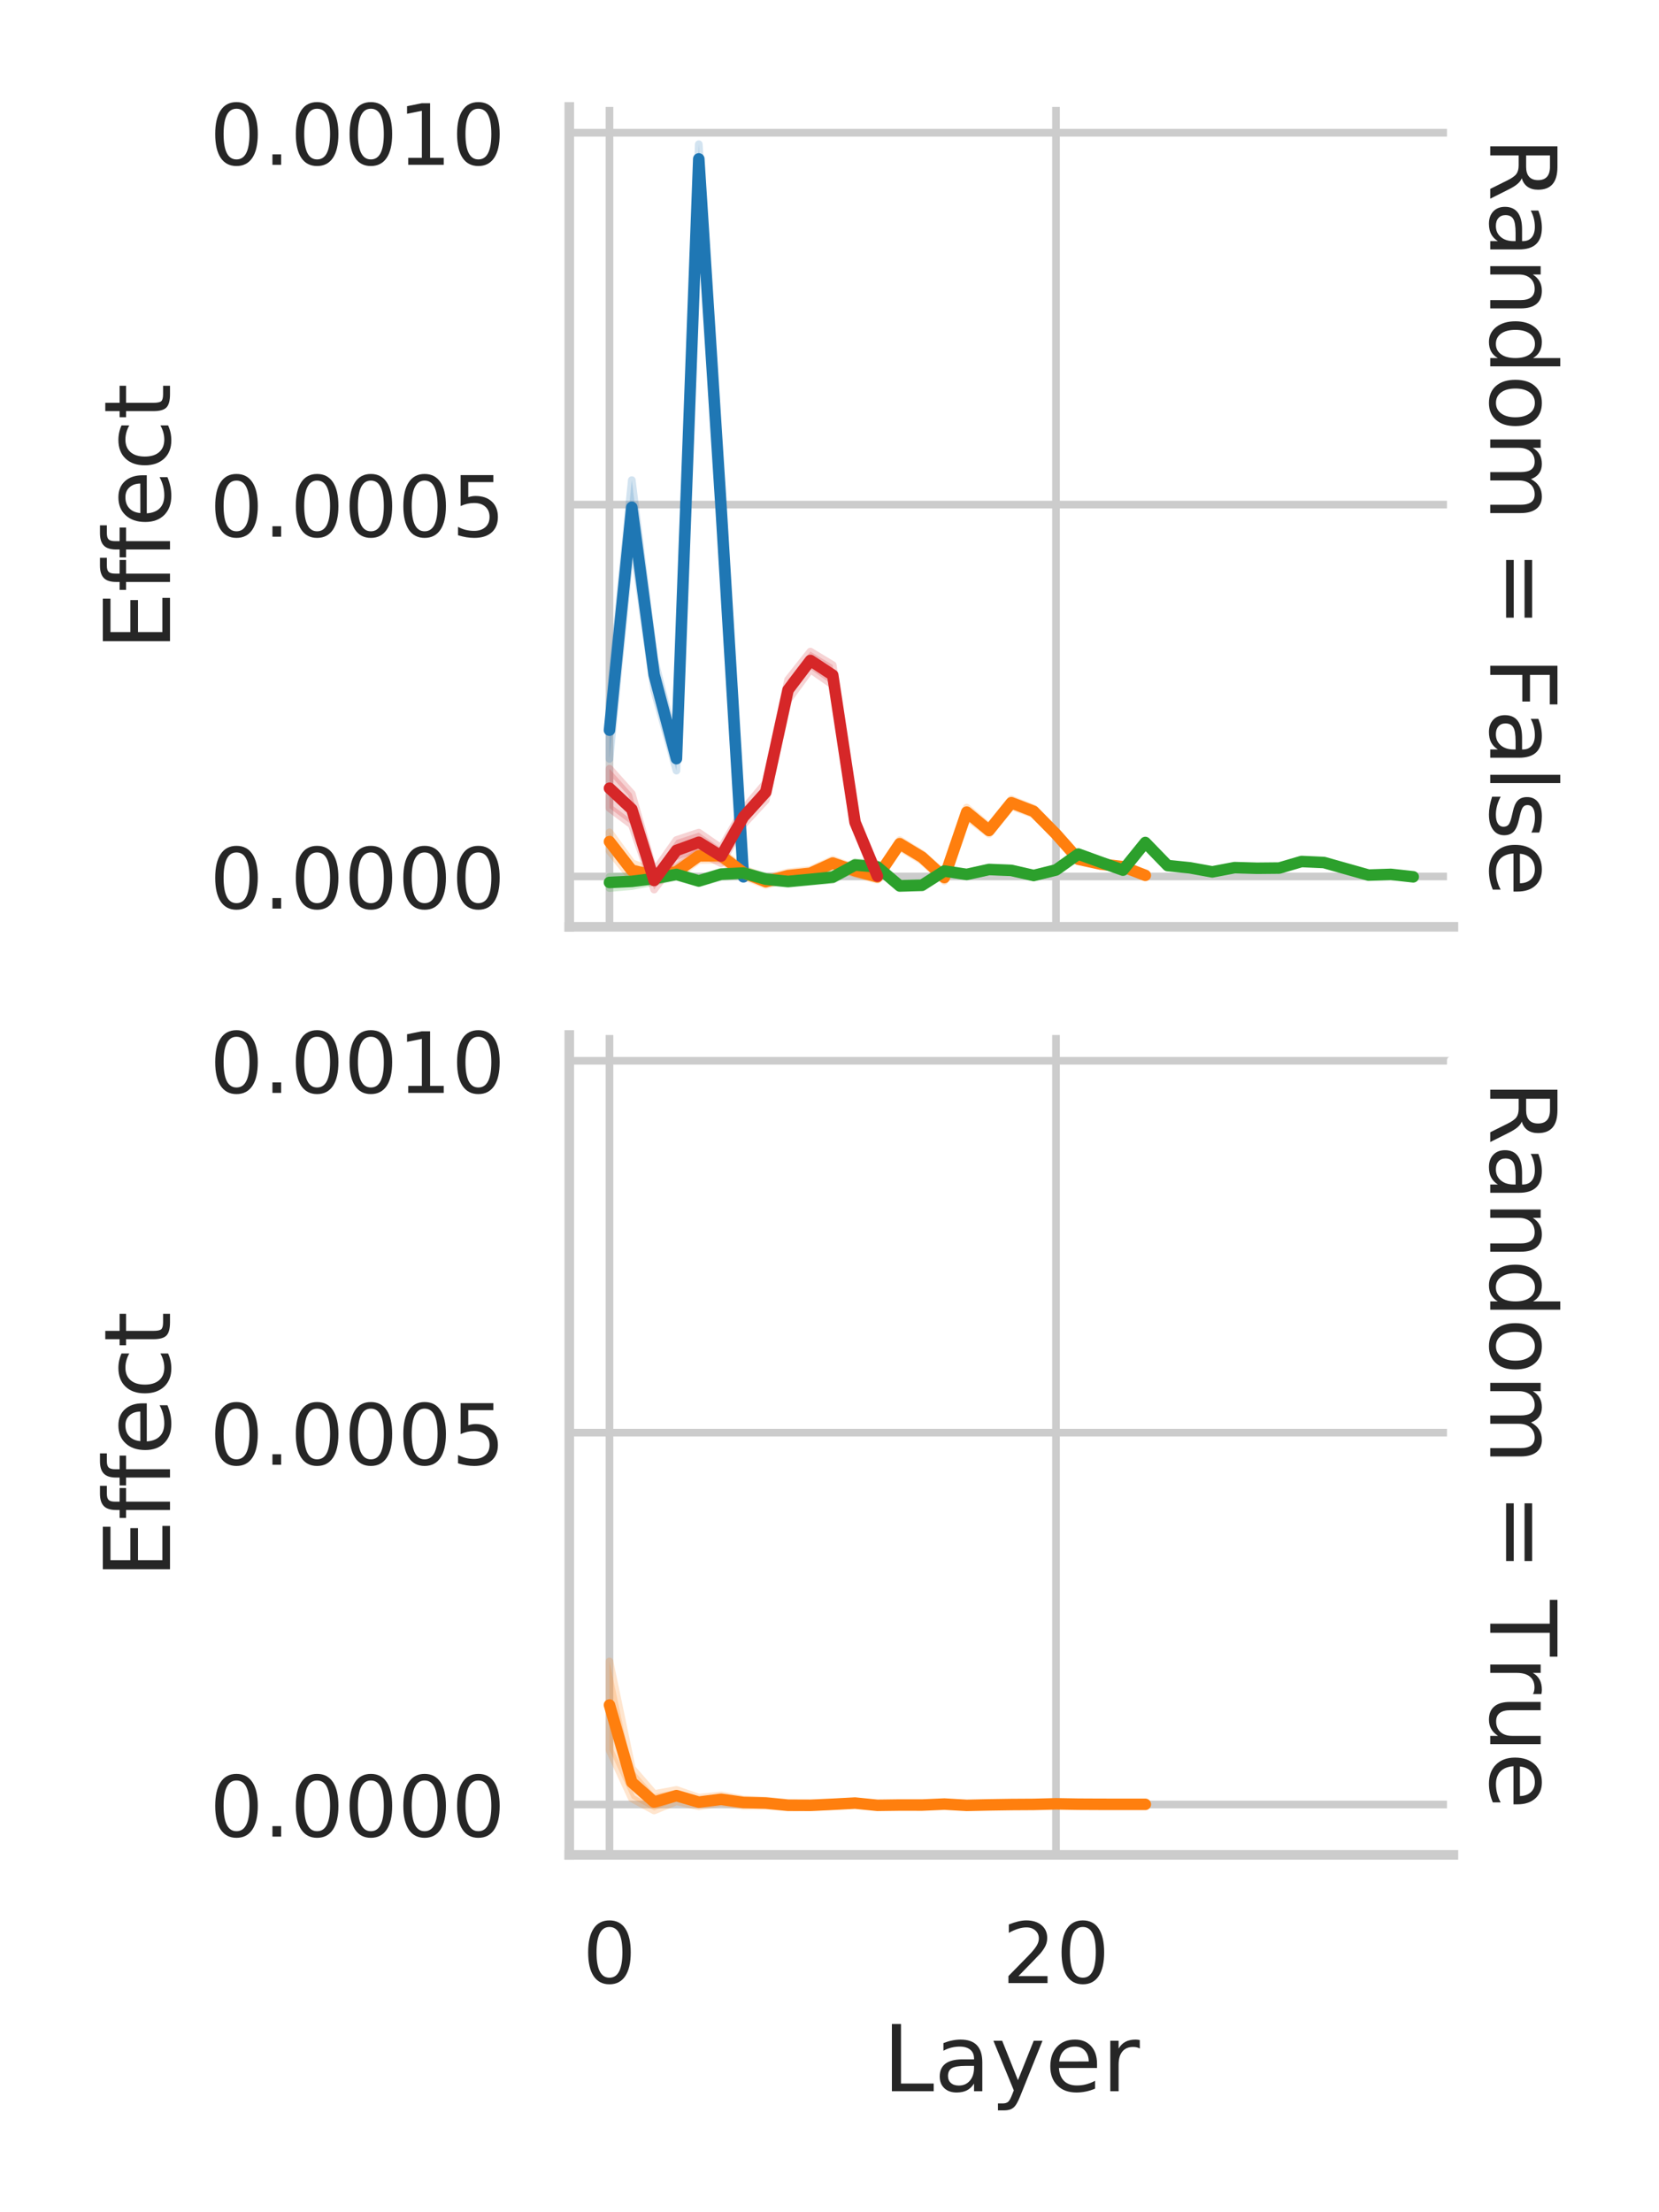 <?xml version="1.0" encoding="utf-8" standalone="no"?>
<!DOCTYPE svg PUBLIC "-//W3C//DTD SVG 1.1//EN"
  "http://www.w3.org/Graphics/SVG/1.1/DTD/svg11.dtd">
<!-- Created with matplotlib (https://matplotlib.org/) -->
<svg height="432pt" version="1.1" viewBox="0 0 324 432" width="324pt" xmlns="http://www.w3.org/2000/svg" xmlns:xlink="http://www.w3.org/1999/xlink">
 <defs>
  <style type="text/css">
*{stroke-linecap:butt;stroke-linejoin:round;}
  </style>
 </defs>
 <g id="figure_1">
  <g id="patch_1">
   <path d="M 0 432 
L 324 432 
L 324 0 
L 0 0 
z
" style="fill:#ffffff;"/>
  </g>
  <g id="axes_1">
   <g id="patch_2">
    <path d="M 111.18 180.99 
L 283.847 180.99 
L 283.847 20.881 
L 111.18 20.881 
z
" style="fill:#ffffff;"/>
   </g>
   <g id="matplotlib.axis_1">
    <g id="xtick_1">
     <g id="line2d_1">
      <path clip-path="url(#pdf0491f954)" d="M 119.029 180.99 
L 119.029 20.881 
" style="fill:none;stroke:#cccccc;stroke-linecap:round;stroke-width:1.5;"/>
     </g>
    </g>
    <g id="xtick_2">
     <g id="line2d_2">
      <path clip-path="url(#pdf0491f954)" d="M 206.234 180.99 
L 206.234 20.881 
" style="fill:none;stroke:#cccccc;stroke-linecap:round;stroke-width:1.5;"/>
     </g>
    </g>
   </g>
   <g id="matplotlib.axis_2">
    <g id="ytick_1">
     <g id="line2d_3">
      <path clip-path="url(#pdf0491f954)" d="M 111.18 171.153 
L 283.847 171.153 
" style="fill:none;stroke:#cccccc;stroke-linecap:round;stroke-width:1.5;"/>
     </g>
     <g id="text_1">
      <!-- 0.0000 -->
      <defs>
       <path d="M 31.781 66.406 
Q 24.172 66.406 20.328 58.906 
Q 16.5 51.422 16.5 36.375 
Q 16.5 21.391 20.328 13.891 
Q 24.172 6.391 31.781 6.391 
Q 39.453 6.391 43.281 13.891 
Q 47.125 21.391 47.125 36.375 
Q 47.125 51.422 43.281 58.906 
Q 39.453 66.406 31.781 66.406 
z
M 31.781 74.219 
Q 44.047 74.219 50.516 64.516 
Q 56.984 54.828 56.984 36.375 
Q 56.984 17.969 50.516 8.266 
Q 44.047 -1.422 31.781 -1.422 
Q 19.531 -1.422 13.062 8.266 
Q 6.594 17.969 6.594 36.375 
Q 6.594 54.828 13.062 64.516 
Q 19.531 74.219 31.781 74.219 
z
" id="DejaVuSans-48"/>
       <path d="M 10.688 12.406 
L 21 12.406 
L 21 0 
L 10.688 0 
z
" id="DejaVuSans-46"/>
      </defs>
      <g style="fill:#262626;" transform="translate(40.945 177.422)scale(0.165 -0.165)">
       <use xlink:href="#DejaVuSans-48"/>
       <use x="63.623" xlink:href="#DejaVuSans-46"/>
       <use x="95.41" xlink:href="#DejaVuSans-48"/>
       <use x="159.033" xlink:href="#DejaVuSans-48"/>
       <use x="222.656" xlink:href="#DejaVuSans-48"/>
       <use x="286.279" xlink:href="#DejaVuSans-48"/>
      </g>
     </g>
    </g>
    <g id="ytick_2">
     <g id="line2d_4">
      <path clip-path="url(#pdf0491f954)" d="M 111.18 98.536 
L 283.847 98.536 
" style="fill:none;stroke:#cccccc;stroke-linecap:round;stroke-width:1.5;"/>
     </g>
     <g id="text_2">
      <!-- 0.0005 -->
      <defs>
       <path d="M 10.797 72.906 
L 49.516 72.906 
L 49.516 64.594 
L 19.828 64.594 
L 19.828 46.734 
Q 21.969 47.469 24.109 47.828 
Q 26.266 48.188 28.422 48.188 
Q 40.625 48.188 47.75 41.5 
Q 54.891 34.812 54.891 23.391 
Q 54.891 11.625 47.562 5.094 
Q 40.234 -1.422 26.906 -1.422 
Q 22.312 -1.422 17.547 -0.641 
Q 12.797 0.141 7.719 1.703 
L 7.719 11.625 
Q 12.109 9.234 16.797 8.062 
Q 21.484 6.891 26.703 6.891 
Q 35.156 6.891 40.078 11.328 
Q 45.016 15.766 45.016 23.391 
Q 45.016 31 40.078 35.438 
Q 35.156 39.891 26.703 39.891 
Q 22.75 39.891 18.812 39.016 
Q 14.891 38.141 10.797 36.281 
z
" id="DejaVuSans-53"/>
      </defs>
      <g style="fill:#262626;" transform="translate(40.945 104.805)scale(0.165 -0.165)">
       <use xlink:href="#DejaVuSans-48"/>
       <use x="63.623" xlink:href="#DejaVuSans-46"/>
       <use x="95.41" xlink:href="#DejaVuSans-48"/>
       <use x="159.033" xlink:href="#DejaVuSans-48"/>
       <use x="222.656" xlink:href="#DejaVuSans-48"/>
       <use x="286.279" xlink:href="#DejaVuSans-53"/>
      </g>
     </g>
    </g>
    <g id="ytick_3">
     <g id="line2d_5">
      <path clip-path="url(#pdf0491f954)" d="M 111.18 25.919 
L 283.847 25.919 
" style="fill:none;stroke:#cccccc;stroke-linecap:round;stroke-width:1.5;"/>
     </g>
     <g id="text_3">
      <!-- 0.0010 -->
      <defs>
       <path d="M 12.406 8.297 
L 28.516 8.297 
L 28.516 63.922 
L 10.984 60.406 
L 10.984 69.391 
L 28.422 72.906 
L 38.281 72.906 
L 38.281 8.297 
L 54.391 8.297 
L 54.391 0 
L 12.406 0 
z
" id="DejaVuSans-49"/>
      </defs>
      <g style="fill:#262626;" transform="translate(40.945 32.187)scale(0.165 -0.165)">
       <use xlink:href="#DejaVuSans-48"/>
       <use x="63.623" xlink:href="#DejaVuSans-46"/>
       <use x="95.41" xlink:href="#DejaVuSans-48"/>
       <use x="159.033" xlink:href="#DejaVuSans-48"/>
       <use x="222.656" xlink:href="#DejaVuSans-49"/>
       <use x="286.279" xlink:href="#DejaVuSans-48"/>
      </g>
     </g>
    </g>
    <g id="text_4">
     <!-- Effect -->
     <defs>
      <path d="M 9.812 72.906 
L 55.906 72.906 
L 55.906 64.594 
L 19.672 64.594 
L 19.672 43.016 
L 54.391 43.016 
L 54.391 34.719 
L 19.672 34.719 
L 19.672 8.297 
L 56.781 8.297 
L 56.781 0 
L 9.812 0 
z
" id="DejaVuSans-69"/>
      <path d="M 37.109 75.984 
L 37.109 68.5 
L 28.516 68.5 
Q 23.688 68.5 21.797 66.547 
Q 19.922 64.594 19.922 59.516 
L 19.922 54.688 
L 34.719 54.688 
L 34.719 47.703 
L 19.922 47.703 
L 19.922 0 
L 10.891 0 
L 10.891 47.703 
L 2.297 47.703 
L 2.297 54.688 
L 10.891 54.688 
L 10.891 58.5 
Q 10.891 67.625 15.141 71.797 
Q 19.391 75.984 28.609 75.984 
z
" id="DejaVuSans-102"/>
      <path d="M 56.203 29.594 
L 56.203 25.203 
L 14.891 25.203 
Q 15.484 15.922 20.484 11.062 
Q 25.484 6.203 34.422 6.203 
Q 39.594 6.203 44.453 7.469 
Q 49.312 8.734 54.109 11.281 
L 54.109 2.781 
Q 49.266 0.734 44.188 -0.344 
Q 39.109 -1.422 33.891 -1.422 
Q 20.797 -1.422 13.156 6.188 
Q 5.516 13.812 5.516 26.812 
Q 5.516 40.234 12.766 48.109 
Q 20.016 56 32.328 56 
Q 43.359 56 49.781 48.891 
Q 56.203 41.797 56.203 29.594 
z
M 47.219 32.234 
Q 47.125 39.594 43.094 43.984 
Q 39.062 48.391 32.422 48.391 
Q 24.906 48.391 20.391 44.141 
Q 15.875 39.891 15.188 32.172 
z
" id="DejaVuSans-101"/>
      <path d="M 48.781 52.594 
L 48.781 44.188 
Q 44.969 46.297 41.141 47.344 
Q 37.312 48.391 33.406 48.391 
Q 24.656 48.391 19.812 42.844 
Q 14.984 37.312 14.984 27.297 
Q 14.984 17.281 19.812 11.734 
Q 24.656 6.203 33.406 6.203 
Q 37.312 6.203 41.141 7.25 
Q 44.969 8.297 48.781 10.406 
L 48.781 2.094 
Q 45.016 0.344 40.984 -0.531 
Q 36.969 -1.422 32.422 -1.422 
Q 20.062 -1.422 12.781 6.344 
Q 5.516 14.109 5.516 27.297 
Q 5.516 40.672 12.859 48.328 
Q 20.219 56 33.016 56 
Q 37.156 56 41.109 55.141 
Q 45.062 54.297 48.781 52.594 
z
" id="DejaVuSans-99"/>
      <path d="M 18.312 70.219 
L 18.312 54.688 
L 36.812 54.688 
L 36.812 47.703 
L 18.312 47.703 
L 18.312 18.016 
Q 18.312 11.328 20.141 9.422 
Q 21.969 7.516 27.594 7.516 
L 36.812 7.516 
L 36.812 0 
L 27.594 0 
Q 17.188 0 13.234 3.875 
Q 9.281 7.766 9.281 18.016 
L 9.281 47.703 
L 2.688 47.703 
L 2.688 54.688 
L 9.281 54.688 
L 9.281 70.219 
z
" id="DejaVuSans-116"/>
     </defs>
     <g style="fill:#262626;" transform="translate(33.202 126.973)rotate(-90)scale(0.18 -0.18)">
      <use xlink:href="#DejaVuSans-69"/>
      <use x="63.184" xlink:href="#DejaVuSans-102"/>
      <use x="98.389" xlink:href="#DejaVuSans-102"/>
      <use x="133.594" xlink:href="#DejaVuSans-101"/>
      <use x="195.117" xlink:href="#DejaVuSans-99"/>
      <use x="250.098" xlink:href="#DejaVuSans-116"/>
     </g>
    </g>
   </g>
   <g id="PolyCollection_1">
    <defs>
     <path d="M 119.029 -294.806 
L 119.029 -283.793 
L 123.389 -327.605 
L 127.749 -297.259 
L 132.109 -281.514 
L 136.47 -397.992 
L 140.83 -330.819 
L 145.19 -260.763 
L 145.19 -260.79 
L 145.19 -260.79 
L 140.83 -334.904 
L 136.47 -403.841 
L 132.109 -286.009 
L 127.749 -303.4 
L 123.389 -338.244 
L 119.029 -294.806 
z
" id="mfd3af0e993" style="stroke:#1f77b4;stroke-opacity:0.2;stroke-width:1.5;"/>
    </defs>
    <g clip-path="url(#pdf0491f954)">
     <use style="fill:#1f77b4;fill-opacity:0.2;stroke:#1f77b4;stroke-opacity:0.2;stroke-width:1.5;" x="0" xlink:href="#mfd3af0e993" y="432"/>
    </g>
   </g>
   <g id="PolyCollection_2">
    <defs>
     <path d="M 119.029 -269.462 
L 119.029 -265.858 
L 123.389 -260.501 
L 127.749 -260.413 
L 132.109 -260.934 
L 136.47 -264.05 
L 140.83 -264.126 
L 145.19 -260.89 
L 149.55 -259.181 
L 153.911 -260.374 
L 158.271 -260.82 
L 162.631 -262.816 
L 166.992 -261.363 
L 171.352 -260.178 
L 175.712 -266.533 
L 180.072 -263.902 
L 184.433 -259.923 
L 188.793 -272.492 
L 193.153 -269.152 
L 197.514 -274.564 
L 201.874 -272.953 
L 206.234 -268.785 
L 210.594 -263.942 
L 214.955 -263.023 
L 219.315 -262.491 
L 223.675 -261.055 
L 223.675 -261.071 
L 223.675 -261.071 
L 219.315 -263.001 
L 214.955 -263.479 
L 210.594 -264.517 
L 206.234 -269.472 
L 201.874 -274.13 
L 197.514 -275.904 
L 193.153 -270.554 
L 188.793 -274.282 
L 184.433 -261.33 
L 180.072 -265.242 
L 175.712 -267.942 
L 171.352 -261.283 
L 166.992 -262.52 
L 162.631 -264.117 
L 158.271 -262.127 
L 153.911 -261.657 
L 149.55 -260.492 
L 145.19 -262.359 
L 140.83 -265.687 
L 136.47 -265.688 
L 132.109 -262.552 
L 127.749 -261.778 
L 123.389 -263.474 
L 119.029 -269.462 
z
" id="m49666268ae" style="stroke:#ff7f0e;stroke-opacity:0.2;stroke-width:1.5;"/>
    </defs>
    <g clip-path="url(#pdf0491f954)">
     <use style="fill:#ff7f0e;fill-opacity:0.2;stroke:#ff7f0e;stroke-opacity:0.2;stroke-width:1.5;" x="0" xlink:href="#m49666268ae" y="432"/>
    </g>
   </g>
   <g id="PolyCollection_3">
    <defs>
     <path d="M 119.029 -260.781 
L 119.029 -258.574 
L 123.389 -258.965 
L 127.749 -259.789 
L 132.109 -260.778 
L 136.47 -259.505 
L 140.83 -260.76 
L 145.19 -260.996 
L 149.55 -259.766 
L 153.911 -259.365 
L 158.271 -259.8 
L 162.631 -260.177 
L 166.992 -262.527 
L 171.352 -262.247 
L 175.712 -258.536 
L 180.072 -258.677 
L 184.433 -261.499 
L 188.793 -260.905 
L 193.153 -261.846 
L 197.514 -261.679 
L 201.874 -260.694 
L 206.234 -261.726 
L 210.594 -264.831 
L 214.955 -263.265 
L 219.315 -261.693 
L 223.675 -267.032 
L 228.035 -262.689 
L 232.396 -262.34 
L 236.756 -261.574 
L 241.116 -262.422 
L 245.477 -262.289 
L 249.837 -262.328 
L 254.197 -263.58 
L 258.557 -263.399 
L 262.918 -262.189 
L 267.278 -261.012 
L 271.638 -261.179 
L 275.999 -260.772 
L 275.999 -260.775 
L 275.999 -260.775 
L 271.638 -261.326 
L 267.278 -261.207 
L 262.918 -262.474 
L 258.557 -263.754 
L 254.197 -263.956 
L 249.837 -262.645 
L 245.477 -262.597 
L 241.116 -262.717 
L 236.756 -261.922 
L 232.396 -262.723 
L 228.035 -263.266 
L 223.675 -267.897 
L 219.315 -262.518 
L 214.955 -264.002 
L 210.594 -265.614 
L 206.234 -262.501 
L 201.874 -261.388 
L 197.514 -262.388 
L 193.153 -262.569 
L 188.793 -261.621 
L 184.433 -262.304 
L 180.072 -259.569 
L 175.712 -259.486 
L 171.352 -263.229 
L 166.992 -263.653 
L 162.631 -261.272 
L 158.271 -260.8 
L 153.911 -260.394 
L 149.55 -260.876 
L 145.19 -262.045 
L 140.83 -261.76 
L 136.47 -260.441 
L 132.109 -261.756 
L 127.749 -261.07 
L 123.389 -260.789 
L 119.029 -260.781 
z
" id="m5c7d4c3f24" style="stroke:#2ca02c;stroke-opacity:0.2;stroke-width:1.5;"/>
    </defs>
    <g clip-path="url(#pdf0491f954)">
     <use style="fill:#2ca02c;fill-opacity:0.2;stroke:#2ca02c;stroke-opacity:0.2;stroke-width:1.5;" x="0" xlink:href="#m5c7d4c3f24" y="432"/>
    </g>
   </g>
   <g id="PolyCollection_4">
    <defs>
     <path d="M 119.029 -281.885 
L 119.029 -274.19 
L 123.389 -270.948 
L 127.749 -258.288 
L 132.109 -264.05 
L 136.47 -265.603 
L 140.83 -263.425 
L 145.19 -271.036 
L 149.55 -275.735 
L 153.911 -295.318 
L 158.271 -301.293 
L 162.631 -298.244 
L 166.992 -270.526 
L 171.352 -260.9 
L 171.352 -260.928 
L 171.352 -260.928 
L 166.992 -272.319 
L 162.631 -302.124 
L 158.271 -304.755 
L 153.911 -299.259 
L 149.55 -279.11 
L 145.19 -273.94 
L 140.83 -266.382 
L 136.47 -269.411 
L 132.109 -267.962 
L 127.749 -261.727 
L 123.389 -276.996 
L 119.029 -281.885 
z
" id="mae28dd8711" style="stroke:#d62728;stroke-opacity:0.2;stroke-width:1.5;"/>
    </defs>
    <g clip-path="url(#pdf0491f954)">
     <use style="fill:#d62728;fill-opacity:0.2;stroke:#d62728;stroke-opacity:0.2;stroke-width:1.5;" x="0" xlink:href="#mae28dd8711" y="432"/>
    </g>
   </g>
   <g id="line2d_6">
    <path clip-path="url(#pdf0491f954)" d="M 119.029 142.585 
L 123.389 99.064 
L 127.749 131.737 
L 132.109 148.148 
L 136.47 31.034 
L 140.83 99.193 
L 145.19 171.224 
" style="fill:none;stroke:#1f77b4;stroke-linecap:round;stroke-width:2.25;"/>
   </g>
   <g id="line2d_7">
    <path clip-path="url(#pdf0491f954)" d="M 119.029 164.346 
L 123.389 169.982 
L 127.749 170.909 
L 132.109 170.257 
L 136.47 167.142 
L 140.83 167.108 
L 145.19 170.409 
L 149.55 172.169 
L 153.911 170.997 
L 158.271 170.528 
L 162.631 168.544 
L 166.992 170.055 
L 171.352 171.231 
L 175.712 164.762 
L 180.072 167.391 
L 184.433 171.364 
L 188.793 158.594 
L 193.153 162.178 
L 197.514 156.765 
L 201.874 158.441 
L 206.234 162.865 
L 210.594 167.789 
L 214.955 168.74 
L 219.315 169.246 
L 223.675 170.937 
" style="fill:none;stroke:#ff7f0e;stroke-linecap:round;stroke-width:2.25;"/>
   </g>
   <g id="line2d_8">
    <path clip-path="url(#pdf0491f954)" d="M 119.029 172.324 
L 123.389 172.115 
L 127.749 171.572 
L 132.109 170.75 
L 136.47 172.031 
L 140.83 170.706 
L 145.19 170.474 
L 149.55 171.685 
L 153.911 172.125 
L 158.271 171.717 
L 162.631 171.29 
L 166.992 168.921 
L 171.352 169.288 
L 175.712 172.998 
L 180.072 172.871 
L 184.433 170.091 
L 188.793 170.76 
L 193.153 169.794 
L 197.514 169.971 
L 201.874 170.967 
L 206.234 169.889 
L 210.594 166.788 
L 214.955 168.37 
L 219.315 169.919 
L 223.675 164.529 
L 228.035 169.024 
L 232.396 169.469 
L 236.756 170.26 
L 241.116 169.428 
L 245.477 169.554 
L 249.837 169.512 
L 254.197 168.234 
L 258.557 168.432 
L 262.918 169.662 
L 267.278 170.889 
L 271.638 170.747 
L 275.999 171.227 
" style="fill:none;stroke:#2ca02c;stroke-linecap:round;stroke-width:2.25;"/>
   </g>
   <g id="line2d_9">
    <path clip-path="url(#pdf0491f954)" d="M 119.029 153.925 
L 123.389 158.021 
L 127.749 171.941 
L 132.109 166.07 
L 136.47 164.475 
L 140.83 167.177 
L 145.19 159.53 
L 149.55 154.698 
L 153.911 134.716 
L 158.271 128.974 
L 162.631 131.841 
L 166.992 160.585 
L 171.352 171.086 
" style="fill:none;stroke:#d62728;stroke-linecap:round;stroke-width:2.25;"/>
   </g>
   <g id="patch_3">
    <path d="M 111.18 180.99 
L 111.18 20.881 
" style="fill:none;stroke:#cccccc;stroke-linecap:square;stroke-linejoin:miter;stroke-width:1.875;"/>
   </g>
   <g id="patch_4">
    <path d="M 111.18 180.99 
L 283.847 180.99 
" style="fill:none;stroke:#cccccc;stroke-linecap:square;stroke-linejoin:miter;stroke-width:1.875;"/>
   </g>
   <g id="text_5">
    <g id="patch_5">
     <path d="M 283.34 22.85 
L 283.34 179.02 
L 308.681 179.02 
L 308.681 22.85 
z
" style="fill:#ffffff;stroke:#ffffff;stroke-linejoin:miter;stroke-width:1.5;"/>
    </g>
    <!-- Random = False -->
    <defs>
     <path d="M 44.391 34.188 
Q 47.562 33.109 50.562 29.594 
Q 53.562 26.078 56.594 19.922 
L 66.609 0 
L 56 0 
L 46.688 18.703 
Q 43.062 26.031 39.672 28.422 
Q 36.281 30.812 30.422 30.812 
L 19.672 30.812 
L 19.672 0 
L 9.812 0 
L 9.812 72.906 
L 32.078 72.906 
Q 44.578 72.906 50.734 67.672 
Q 56.891 62.453 56.891 51.906 
Q 56.891 45.016 53.688 40.469 
Q 50.484 35.938 44.391 34.188 
z
M 19.672 64.797 
L 19.672 38.922 
L 32.078 38.922 
Q 39.203 38.922 42.844 42.219 
Q 46.484 45.516 46.484 51.906 
Q 46.484 58.297 42.844 61.547 
Q 39.203 64.797 32.078 64.797 
z
" id="DejaVuSans-82"/>
     <path d="M 34.281 27.484 
Q 23.391 27.484 19.188 25 
Q 14.984 22.516 14.984 16.5 
Q 14.984 11.719 18.141 8.906 
Q 21.297 6.109 26.703 6.109 
Q 34.188 6.109 38.703 11.406 
Q 43.219 16.703 43.219 25.484 
L 43.219 27.484 
z
M 52.203 31.203 
L 52.203 0 
L 43.219 0 
L 43.219 8.297 
Q 40.141 3.328 35.547 0.953 
Q 30.953 -1.422 24.312 -1.422 
Q 15.922 -1.422 10.953 3.297 
Q 6 8.016 6 15.922 
Q 6 25.141 12.172 29.828 
Q 18.359 34.516 30.609 34.516 
L 43.219 34.516 
L 43.219 35.406 
Q 43.219 41.609 39.141 45 
Q 35.062 48.391 27.688 48.391 
Q 23 48.391 18.547 47.266 
Q 14.109 46.141 10.016 43.891 
L 10.016 52.203 
Q 14.938 54.109 19.578 55.047 
Q 24.219 56 28.609 56 
Q 40.484 56 46.344 49.844 
Q 52.203 43.703 52.203 31.203 
z
" id="DejaVuSans-97"/>
     <path d="M 54.891 33.016 
L 54.891 0 
L 45.906 0 
L 45.906 32.719 
Q 45.906 40.484 42.875 44.328 
Q 39.844 48.188 33.797 48.188 
Q 26.516 48.188 22.312 43.547 
Q 18.109 38.922 18.109 30.906 
L 18.109 0 
L 9.078 0 
L 9.078 54.688 
L 18.109 54.688 
L 18.109 46.188 
Q 21.344 51.125 25.703 53.562 
Q 30.078 56 35.797 56 
Q 45.219 56 50.047 50.172 
Q 54.891 44.344 54.891 33.016 
z
" id="DejaVuSans-110"/>
     <path d="M 45.406 46.391 
L 45.406 75.984 
L 54.391 75.984 
L 54.391 0 
L 45.406 0 
L 45.406 8.203 
Q 42.578 3.328 38.25 0.953 
Q 33.938 -1.422 27.875 -1.422 
Q 17.969 -1.422 11.734 6.484 
Q 5.516 14.406 5.516 27.297 
Q 5.516 40.188 11.734 48.094 
Q 17.969 56 27.875 56 
Q 33.938 56 38.25 53.625 
Q 42.578 51.266 45.406 46.391 
z
M 14.797 27.297 
Q 14.797 17.391 18.875 11.75 
Q 22.953 6.109 30.078 6.109 
Q 37.203 6.109 41.297 11.75 
Q 45.406 17.391 45.406 27.297 
Q 45.406 37.203 41.297 42.844 
Q 37.203 48.484 30.078 48.484 
Q 22.953 48.484 18.875 42.844 
Q 14.797 37.203 14.797 27.297 
z
" id="DejaVuSans-100"/>
     <path d="M 30.609 48.391 
Q 23.391 48.391 19.188 42.75 
Q 14.984 37.109 14.984 27.297 
Q 14.984 17.484 19.156 11.844 
Q 23.344 6.203 30.609 6.203 
Q 37.797 6.203 41.984 11.859 
Q 46.188 17.531 46.188 27.297 
Q 46.188 37.016 41.984 42.703 
Q 37.797 48.391 30.609 48.391 
z
M 30.609 56 
Q 42.328 56 49.016 48.375 
Q 55.719 40.766 55.719 27.297 
Q 55.719 13.875 49.016 6.219 
Q 42.328 -1.422 30.609 -1.422 
Q 18.844 -1.422 12.172 6.219 
Q 5.516 13.875 5.516 27.297 
Q 5.516 40.766 12.172 48.375 
Q 18.844 56 30.609 56 
z
" id="DejaVuSans-111"/>
     <path d="M 52 44.188 
Q 55.375 50.25 60.062 53.125 
Q 64.75 56 71.094 56 
Q 79.641 56 84.281 50.016 
Q 88.922 44.047 88.922 33.016 
L 88.922 0 
L 79.891 0 
L 79.891 32.719 
Q 79.891 40.578 77.094 44.375 
Q 74.312 48.188 68.609 48.188 
Q 61.625 48.188 57.562 43.547 
Q 53.516 38.922 53.516 30.906 
L 53.516 0 
L 44.484 0 
L 44.484 32.719 
Q 44.484 40.625 41.703 44.406 
Q 38.922 48.188 33.109 48.188 
Q 26.219 48.188 22.156 43.531 
Q 18.109 38.875 18.109 30.906 
L 18.109 0 
L 9.078 0 
L 9.078 54.688 
L 18.109 54.688 
L 18.109 46.188 
Q 21.188 51.219 25.484 53.609 
Q 29.781 56 35.688 56 
Q 41.656 56 45.828 52.969 
Q 50 49.953 52 44.188 
z
" id="DejaVuSans-109"/>
     <path id="DejaVuSans-32"/>
     <path d="M 10.594 45.406 
L 73.188 45.406 
L 73.188 37.203 
L 10.594 37.203 
z
M 10.594 25.484 
L 73.188 25.484 
L 73.188 17.188 
L 10.594 17.188 
z
" id="DejaVuSans-61"/>
     <path d="M 9.812 72.906 
L 51.703 72.906 
L 51.703 64.594 
L 19.672 64.594 
L 19.672 43.109 
L 48.578 43.109 
L 48.578 34.812 
L 19.672 34.812 
L 19.672 0 
L 9.812 0 
z
" id="DejaVuSans-70"/>
     <path d="M 9.422 75.984 
L 18.406 75.984 
L 18.406 0 
L 9.422 0 
z
" id="DejaVuSans-108"/>
     <path d="M 44.281 53.078 
L 44.281 44.578 
Q 40.484 46.531 36.375 47.5 
Q 32.281 48.484 27.875 48.484 
Q 21.188 48.484 17.844 46.438 
Q 14.5 44.391 14.5 40.281 
Q 14.5 37.156 16.891 35.375 
Q 19.281 33.594 26.516 31.984 
L 29.594 31.297 
Q 39.156 29.25 43.188 25.516 
Q 47.219 21.781 47.219 15.094 
Q 47.219 7.469 41.188 3.016 
Q 35.156 -1.422 24.609 -1.422 
Q 20.219 -1.422 15.453 -0.562 
Q 10.688 0.297 5.422 2 
L 5.422 11.281 
Q 10.406 8.688 15.234 7.391 
Q 20.062 6.109 24.812 6.109 
Q 31.156 6.109 34.562 8.281 
Q 37.984 10.453 37.984 14.406 
Q 37.984 18.062 35.516 20.016 
Q 33.062 21.969 24.703 23.781 
L 21.578 24.516 
Q 13.234 26.266 9.516 29.906 
Q 5.812 33.547 5.812 39.891 
Q 5.812 47.609 11.281 51.797 
Q 16.75 56 26.812 56 
Q 31.781 56 36.172 55.266 
Q 40.578 54.547 44.281 53.078 
z
" id="DejaVuSans-115"/>
    </defs>
    <g style="fill:#262626;" transform="translate(291.044 26.81)rotate(-270)scale(0.18 -0.18)">
     <use xlink:href="#DejaVuSans-82"/>
     <use x="69.451" xlink:href="#DejaVuSans-97"/>
     <use x="130.73" xlink:href="#DejaVuSans-110"/>
     <use x="194.109" xlink:href="#DejaVuSans-100"/>
     <use x="257.586" xlink:href="#DejaVuSans-111"/>
     <use x="318.768" xlink:href="#DejaVuSans-109"/>
     <use x="416.18" xlink:href="#DejaVuSans-32"/>
     <use x="447.967" xlink:href="#DejaVuSans-61"/>
     <use x="531.756" xlink:href="#DejaVuSans-32"/>
     <use x="563.543" xlink:href="#DejaVuSans-70"/>
     <use x="620.922" xlink:href="#DejaVuSans-97"/>
     <use x="682.201" xlink:href="#DejaVuSans-108"/>
     <use x="709.984" xlink:href="#DejaVuSans-115"/>
     <use x="762.084" xlink:href="#DejaVuSans-101"/>
    </g>
   </g>
  </g>
  <g id="axes_2">
   <g id="patch_6">
    <path d="M 111.18 362.22 
L 283.847 362.22 
L 283.847 202.111 
L 111.18 202.111 
z
" style="fill:#ffffff;"/>
   </g>
   <g id="matplotlib.axis_3">
    <g id="xtick_3">
     <g id="line2d_10">
      <path clip-path="url(#pdcbb233607)" d="M 119.029 362.22 
L 119.029 202.111 
" style="fill:none;stroke:#cccccc;stroke-linecap:round;stroke-width:1.5;"/>
     </g>
     <g id="text_6">
      <!-- 0 -->
      <g style="fill:#262626;" transform="translate(113.779 387.257)scale(0.165 -0.165)">
       <use xlink:href="#DejaVuSans-48"/>
      </g>
     </g>
    </g>
    <g id="xtick_4">
     <g id="line2d_11">
      <path clip-path="url(#pdcbb233607)" d="M 206.234 362.22 
L 206.234 202.111 
" style="fill:none;stroke:#cccccc;stroke-linecap:round;stroke-width:1.5;"/>
     </g>
     <g id="text_7">
      <!-- 20 -->
      <defs>
       <path d="M 19.188 8.297 
L 53.609 8.297 
L 53.609 0 
L 7.328 0 
L 7.328 8.297 
Q 12.938 14.109 22.625 23.891 
Q 32.328 33.688 34.812 36.531 
Q 39.547 41.844 41.422 45.531 
Q 43.312 49.219 43.312 52.781 
Q 43.312 58.594 39.234 62.25 
Q 35.156 65.922 28.609 65.922 
Q 23.969 65.922 18.812 64.312 
Q 13.672 62.703 7.812 59.422 
L 7.812 69.391 
Q 13.766 71.781 18.938 73 
Q 24.125 74.219 28.422 74.219 
Q 39.75 74.219 46.484 68.547 
Q 53.219 62.891 53.219 53.422 
Q 53.219 48.922 51.531 44.891 
Q 49.859 40.875 45.406 35.406 
Q 44.188 33.984 37.641 27.219 
Q 31.109 20.453 19.188 8.297 
z
" id="DejaVuSans-50"/>
      </defs>
      <g style="fill:#262626;" transform="translate(195.736 387.257)scale(0.165 -0.165)">
       <use xlink:href="#DejaVuSans-50"/>
       <use x="63.623" xlink:href="#DejaVuSans-48"/>
      </g>
     </g>
    </g>
    <g id="text_8">
     <!-- Layer -->
     <defs>
      <path d="M 9.812 72.906 
L 19.672 72.906 
L 19.672 8.297 
L 55.172 8.297 
L 55.172 0 
L 9.812 0 
z
" id="DejaVuSans-76"/>
      <path d="M 32.172 -5.078 
Q 28.375 -14.844 24.75 -17.812 
Q 21.141 -20.797 15.094 -20.797 
L 7.906 -20.797 
L 7.906 -13.281 
L 13.188 -13.281 
Q 16.891 -13.281 18.938 -11.516 
Q 21 -9.766 23.484 -3.219 
L 25.094 0.875 
L 2.984 54.688 
L 12.5 54.688 
L 29.594 11.922 
L 46.688 54.688 
L 56.203 54.688 
z
" id="DejaVuSans-121"/>
      <path d="M 41.109 46.297 
Q 39.594 47.172 37.812 47.578 
Q 36.031 48 33.891 48 
Q 26.266 48 22.188 43.047 
Q 18.109 38.094 18.109 28.812 
L 18.109 0 
L 9.078 0 
L 9.078 54.688 
L 18.109 54.688 
L 18.109 46.188 
Q 20.953 51.172 25.484 53.578 
Q 30.031 56 36.531 56 
Q 37.453 56 38.578 55.875 
Q 39.703 55.766 41.062 55.516 
z
" id="DejaVuSans-114"/>
     </defs>
     <g style="fill:#262626;" transform="translate(172.419 408.366)scale(0.18 -0.18)">
      <use xlink:href="#DejaVuSans-76"/>
      <use x="55.713" xlink:href="#DejaVuSans-97"/>
      <use x="116.992" xlink:href="#DejaVuSans-121"/>
      <use x="176.172" xlink:href="#DejaVuSans-101"/>
      <use x="237.695" xlink:href="#DejaVuSans-114"/>
     </g>
    </g>
   </g>
   <g id="matplotlib.axis_4">
    <g id="ytick_4">
     <g id="line2d_12">
      <path clip-path="url(#pdcbb233607)" d="M 111.18 352.383 
L 283.847 352.383 
" style="fill:none;stroke:#cccccc;stroke-linecap:round;stroke-width:1.5;"/>
     </g>
     <g id="text_9">
      <!-- 0.0000 -->
      <g style="fill:#262626;" transform="translate(40.945 358.652)scale(0.165 -0.165)">
       <use xlink:href="#DejaVuSans-48"/>
       <use x="63.623" xlink:href="#DejaVuSans-46"/>
       <use x="95.41" xlink:href="#DejaVuSans-48"/>
       <use x="159.033" xlink:href="#DejaVuSans-48"/>
       <use x="222.656" xlink:href="#DejaVuSans-48"/>
       <use x="286.279" xlink:href="#DejaVuSans-48"/>
      </g>
     </g>
    </g>
    <g id="ytick_5">
     <g id="line2d_13">
      <path clip-path="url(#pdcbb233607)" d="M 111.18 279.766 
L 283.847 279.766 
" style="fill:none;stroke:#cccccc;stroke-linecap:round;stroke-width:1.5;"/>
     </g>
     <g id="text_10">
      <!-- 0.0005 -->
      <g style="fill:#262626;" transform="translate(40.945 286.035)scale(0.165 -0.165)">
       <use xlink:href="#DejaVuSans-48"/>
       <use x="63.623" xlink:href="#DejaVuSans-46"/>
       <use x="95.41" xlink:href="#DejaVuSans-48"/>
       <use x="159.033" xlink:href="#DejaVuSans-48"/>
       <use x="222.656" xlink:href="#DejaVuSans-48"/>
       <use x="286.279" xlink:href="#DejaVuSans-53"/>
      </g>
     </g>
    </g>
    <g id="ytick_6">
     <g id="line2d_14">
      <path clip-path="url(#pdcbb233607)" d="M 111.18 207.149 
L 283.847 207.149 
" style="fill:none;stroke:#cccccc;stroke-linecap:round;stroke-width:1.5;"/>
     </g>
     <g id="text_11">
      <!-- 0.0010 -->
      <g style="fill:#262626;" transform="translate(40.945 213.418)scale(0.165 -0.165)">
       <use xlink:href="#DejaVuSans-48"/>
       <use x="63.623" xlink:href="#DejaVuSans-46"/>
       <use x="95.41" xlink:href="#DejaVuSans-48"/>
       <use x="159.033" xlink:href="#DejaVuSans-48"/>
       <use x="222.656" xlink:href="#DejaVuSans-49"/>
       <use x="286.279" xlink:href="#DejaVuSans-48"/>
      </g>
     </g>
    </g>
    <g id="text_12">
     <!-- Effect -->
     <g style="fill:#262626;" transform="translate(33.202 308.204)rotate(-90)scale(0.18 -0.18)">
      <use xlink:href="#DejaVuSans-69"/>
      <use x="63.184" xlink:href="#DejaVuSans-102"/>
      <use x="98.389" xlink:href="#DejaVuSans-102"/>
      <use x="133.594" xlink:href="#DejaVuSans-101"/>
      <use x="195.117" xlink:href="#DejaVuSans-99"/>
      <use x="250.098" xlink:href="#DejaVuSans-116"/>
     </g>
    </g>
   </g>
   <g id="PolyCollection_5">
    <defs>
     <path d="M 119.029 -107.56 
L 119.029 -90.273 
L 123.389 -80.82 
L 127.749 -78.454 
L 132.109 -80.253 
L 136.47 -79.26 
L 140.83 -79.99 
L 145.19 -79.354 
L 149.55 -79.393 
L 153.911 -79.041 
L 158.271 -79.078 
L 162.631 -79.333 
L 166.992 -79.604 
L 171.352 -79.189 
L 175.712 -79.276 
L 180.072 -79.286 
L 184.433 -79.522 
L 188.793 -79.279 
L 193.153 -79.398 
L 197.514 -79.471 
L 201.874 -79.521 
L 206.234 -79.655 
L 210.594 -79.589 
L 214.955 -79.593 
L 219.315 -79.607 
L 223.675 -79.65 
L 223.675 -79.652 
L 223.675 -79.652 
L 219.315 -79.694 
L 214.955 -79.717 
L 210.594 -79.759 
L 206.234 -79.843 
L 201.874 -79.75 
L 197.514 -79.739 
L 193.153 -79.698 
L 188.793 -79.614 
L 184.433 -79.887 
L 180.072 -79.714 
L 175.712 -79.749 
L 171.352 -79.738 
L 166.992 -80.186 
L 162.631 -80.007 
L 158.271 -79.859 
L 153.911 -79.942 
L 149.55 -80.401 
L 145.19 -80.615 
L 140.83 -81.398 
L 136.47 -80.945 
L 132.109 -82.468 
L 127.749 -81.662 
L 123.389 -86.695 
L 119.029 -107.56 
z
" id="mdbccd5ff20" style="stroke:#ff7f0e;stroke-opacity:0.2;stroke-width:1.5;"/>
    </defs>
    <g clip-path="url(#pdcbb233607)">
     <use style="fill:#ff7f0e;fill-opacity:0.2;stroke:#ff7f0e;stroke-opacity:0.2;stroke-width:1.5;" x="0" xlink:href="#mdbccd5ff20" y="432"/>
    </g>
   </g>
   <g id="line2d_15">
    <path clip-path="url(#pdcbb233607)" d="M 119.029 332.953 
L 123.389 348.043 
L 127.749 351.9 
L 132.109 350.652 
L 136.47 351.922 
L 140.83 351.365 
L 145.19 351.986 
L 149.55 352.101 
L 153.911 352.528 
L 158.271 352.545 
L 162.631 352.337 
L 166.992 352.106 
L 171.352 352.542 
L 175.712 352.484 
L 180.072 352.49 
L 184.433 352.297 
L 188.793 352.551 
L 193.153 352.454 
L 197.514 352.387 
L 201.874 352.361 
L 206.234 352.249 
L 210.594 352.323 
L 214.955 352.344 
L 219.315 352.349 
L 223.675 352.349 
" style="fill:none;stroke:#ff7f0e;stroke-linecap:round;stroke-width:2.25;"/>
   </g>
   <g id="patch_7">
    <path d="M 111.18 362.22 
L 111.18 202.111 
" style="fill:none;stroke:#cccccc;stroke-linecap:square;stroke-linejoin:miter;stroke-width:1.875;"/>
   </g>
   <g id="patch_8">
    <path d="M 111.18 362.22 
L 283.847 362.22 
" style="fill:none;stroke:#cccccc;stroke-linecap:square;stroke-linejoin:miter;stroke-width:1.875;"/>
   </g>
   <g id="text_13">
    <g id="patch_9">
     <path d="M 283.34 207.068 
L 283.34 357.264 
L 308.681 357.264 
L 308.681 207.068 
z
" style="fill:#ffffff;stroke:#ffffff;stroke-linejoin:miter;stroke-width:1.5;"/>
    </g>
    <!-- Random = True -->
    <defs>
     <path d="M -0.297 72.906 
L 61.375 72.906 
L 61.375 64.594 
L 35.5 64.594 
L 35.5 0 
L 25.594 0 
L 25.594 64.594 
L -0.297 64.594 
z
" id="DejaVuSans-84"/>
     <path d="M 8.5 21.578 
L 8.5 54.688 
L 17.484 54.688 
L 17.484 21.922 
Q 17.484 14.156 20.5 10.266 
Q 23.531 6.391 29.594 6.391 
Q 36.859 6.391 41.078 11.031 
Q 45.312 15.672 45.312 23.688 
L 45.312 54.688 
L 54.297 54.688 
L 54.297 0 
L 45.312 0 
L 45.312 8.406 
Q 42.047 3.422 37.719 1 
Q 33.406 -1.422 27.688 -1.422 
Q 18.266 -1.422 13.375 4.438 
Q 8.5 10.297 8.5 21.578 
z
M 31.109 56 
z
" id="DejaVuSans-117"/>
    </defs>
    <g style="fill:#262626;" transform="translate(291.044 211.028)rotate(-270)scale(0.18 -0.18)">
     <use xlink:href="#DejaVuSans-82"/>
     <use x="69.451" xlink:href="#DejaVuSans-97"/>
     <use x="130.73" xlink:href="#DejaVuSans-110"/>
     <use x="194.109" xlink:href="#DejaVuSans-100"/>
     <use x="257.586" xlink:href="#DejaVuSans-111"/>
     <use x="318.768" xlink:href="#DejaVuSans-109"/>
     <use x="416.18" xlink:href="#DejaVuSans-32"/>
     <use x="447.967" xlink:href="#DejaVuSans-61"/>
     <use x="531.756" xlink:href="#DejaVuSans-32"/>
     <use x="563.543" xlink:href="#DejaVuSans-84"/>
     <use x="624.408" xlink:href="#DejaVuSans-114"/>
     <use x="665.521" xlink:href="#DejaVuSans-117"/>
     <use x="728.9" xlink:href="#DejaVuSans-101"/>
    </g>
   </g>
  </g>
 </g>
 <defs>
  <clipPath id="pdf0491f954">
   <rect height="160.109" width="172.667" x="111.18" y="20.881"/>
  </clipPath>
  <clipPath id="pdcbb233607">
   <rect height="160.109" width="172.667" x="111.18" y="202.111"/>
  </clipPath>
 </defs>
</svg>

